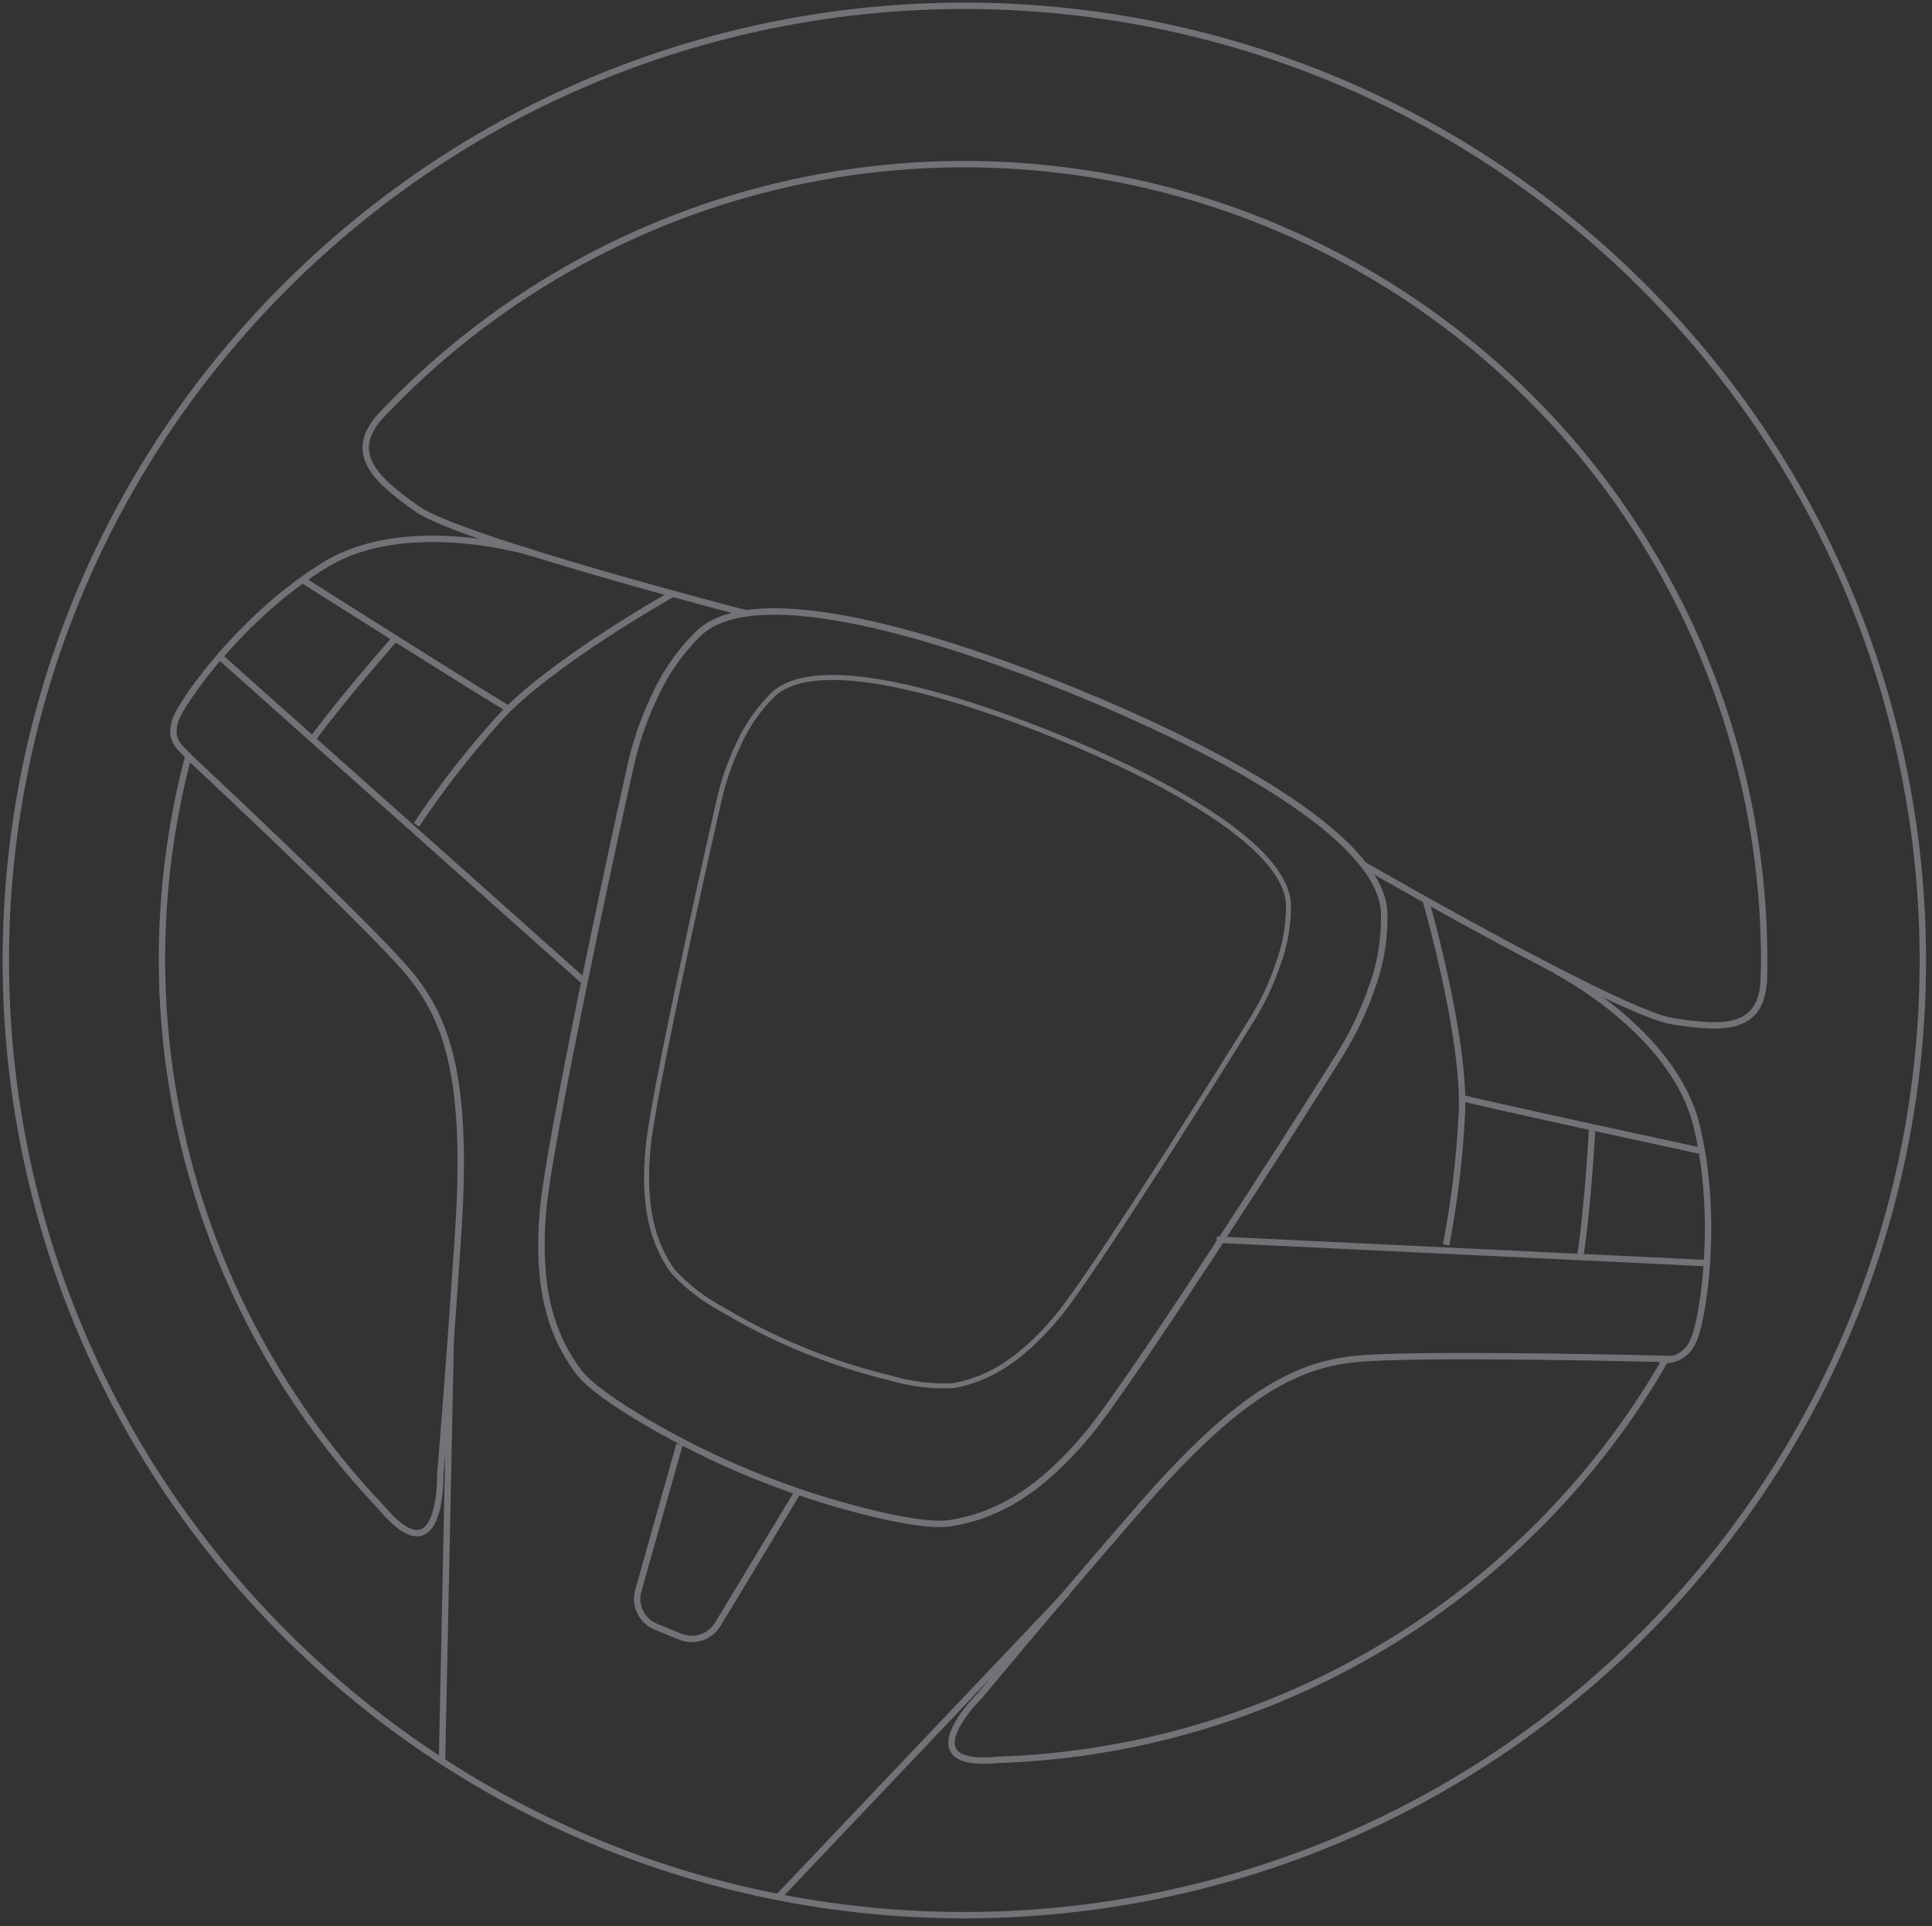 <svg width="317" height="316" viewBox="0 0 317 316" fill="none" xmlns="http://www.w3.org/2000/svg">
<rect x="0" y="0" width="317" height="316" fill="#333333" stroke="none"/>
<g opacity="0.34">
<g clip-path="url(#clip0_241_2018)">
<path d="M269.437 268.335C330.856 207.168 330.856 107.995 269.437 46.828C208.018 -14.34 108.439 -14.34 47.02 46.828C-14.399 107.995 -14.399 207.168 47.02 268.335C108.439 329.503 208.018 329.503 269.437 268.335Z" stroke="#EEEAF8" stroke-width="1.05" stroke-miterlimit="10"/>
<path d="M225.038 162.186C226.547 158.124 227.249 153.809 227.106 149.481C226.168 136.759 198.568 122.496 176.391 113.443C154.214 104.391 124.529 95.2 114.883 103.681C111.735 106.691 109.198 110.276 107.409 114.24C105.618 117.983 104.27 121.921 103.394 125.975C100.075 140.774 90.046 187.578 89.091 198.673C88.065 210.686 90.151 218.578 94.843 224.948C96.581 227.32 101.048 230.366 105.932 233.239C117.251 239.901 129.481 244.892 142.239 248.056C147.731 249.423 153.049 250.375 155.969 249.89C163.808 248.627 170.847 244.473 178.563 235.195C185.724 226.541 211.586 186.262 219.615 173.402C221.855 169.886 223.675 166.122 225.038 162.186Z" stroke="#EEEAF8" stroke-width="1.06" stroke-miterlimit="10"/>
<path d="M209.674 158.257C210.87 155.082 211.459 151.712 211.412 148.321C210.838 138.421 190.104 127.55 173.401 120.8C156.699 114.049 134.331 107.195 126.927 113.876C124.501 116.251 122.544 119.057 121.157 122.15C119.752 125.084 118.685 128.168 117.976 131.341C115.317 142.904 107.201 179.495 106.349 188.167C105.445 197.548 106.94 203.745 110.416 208.591C112.807 211.159 115.616 213.306 118.724 214.944C127.203 219.988 136.395 223.734 145.993 226.056C149.37 227.071 152.897 227.504 156.421 227.337C162.365 226.264 167.753 222.958 173.801 215.636C179.311 208.868 199.315 177.124 205.572 167.015C207.266 164.259 208.642 161.321 209.674 158.257Z" stroke="#EEEAF8" stroke-width="0.82" stroke-miterlimit="10"/>
<path d="M164.207 288.715C186.513 287.89 208.24 281.418 227.337 269.909C246.434 258.401 262.271 242.236 273.355 222.94C273.355 222.94 232.859 221.936 222.587 222.94C212.316 223.944 202.861 228.998 186.402 248.021C169.943 267.044 160.818 278.156 160.818 278.156C160.818 278.156 148.409 290.272 163.929 288.715H164.207Z" stroke="#EEEAF8" stroke-width="1.05" stroke-miterlimit="10"/>
<path d="M62.569 247.346C72.597 259.237 72.232 241.998 72.232 241.998C72.232 241.998 73.466 227.787 75.152 202.723C76.838 177.66 73.657 167.482 67.053 159.572C60.448 151.662 30.902 124.088 30.902 124.088C25.223 145.569 25.132 168.136 30.636 189.661C36.139 211.187 47.057 230.961 62.36 247.121L62.569 247.346Z" stroke="#EEEAF8" stroke-width="1.05" stroke-miterlimit="10"/>
<path d="M73.952 219.946L72.527 288.957" stroke="#EEEAF8" stroke-width="1.05" stroke-miterlimit="10"/>
<path d="M175.157 261.245L127.535 311.407" stroke="#EEEAF8" stroke-width="1.05" stroke-miterlimit="10"/>
<path d="M122.495 100.652C122.495 100.652 75.569 88.536 68.425 83.482C61.282 78.427 56.451 73.979 63.333 67.315L62.169 68.544C80.346 49.11 104.036 35.652 130.084 29.961C156.132 24.27 183.304 26.616 207.98 36.686C232.656 46.757 253.667 64.075 268.215 86.334C282.763 108.593 290.157 134.737 289.414 161.286V159.555C289.622 169.109 283.07 168.919 274.397 167.534C265.725 166.15 223.821 141.934 223.821 141.934" stroke="#EEEAF8" stroke-width="1.05" stroke-miterlimit="10"/>
<path d="M255.244 159.243C255.244 159.243 274.554 169.109 278.36 184.636C282.166 200.162 279.298 216.951 277.908 219.773C277.524 220.897 276.748 221.846 275.721 222.449C274.695 223.053 273.485 223.27 272.312 223.062" stroke="#EEEAF8" stroke-width="1.05" stroke-miterlimit="10"/>
<path d="M87.613 90.786C87.613 90.786 66.913 84.312 53.27 92.707C39.627 101.102 29.824 115.088 28.816 118.065C27.808 121.042 28.99 122.236 30.989 124.123" stroke="#EEEAF8" stroke-width="1.05" stroke-miterlimit="10"/>
<path d="M111.493 236.978L104.733 260.968C104.399 262.138 104.511 263.389 105.046 264.481C105.582 265.574 106.504 266.431 107.635 266.888L111.563 268.498C112.655 268.958 113.876 269.015 115.006 268.66C116.137 268.305 117.104 267.56 117.733 266.559L130.785 244.957" stroke="#EEEAF8" stroke-width="1.05" stroke-miterlimit="10"/>
<path d="M36.046 107.714L95.886 161.043" stroke="#EEEAF8" stroke-width="1.05" stroke-miterlimit="10"/>
<path d="M279.855 207.224L199.645 203.381" stroke="#EEEAF8" stroke-width="1.05" stroke-miterlimit="10"/>
<path d="M110.381 97.415C110.381 97.415 89.855 108.926 81.687 118.117C76.832 123.533 72.366 129.282 68.321 135.322" stroke="#EEEAF8" stroke-width="1.05" stroke-miterlimit="10"/>
<path d="M83.424 116.247C83.251 116.42 49.638 95.13 49.638 95.13" stroke="#EEEAF8" stroke-width="1.05" stroke-miterlimit="10"/>
<path d="M64.671 104.927C64.671 104.927 55.981 114.811 51.271 121.284" stroke="#EEEAF8" stroke-width="1.05" stroke-miterlimit="10"/>
<path d="M233.971 147.854C233.971 147.854 240.489 170.355 239.863 182.697C239.507 189.931 238.642 197.132 237.273 204.246" stroke="#EEEAF8" stroke-width="1.05" stroke-miterlimit="10"/>
<path d="M239.846 180.101C239.846 180.343 278.812 188.755 278.812 188.755" stroke="#EEEAF8" stroke-width="1.05" stroke-miterlimit="10"/>
<path d="M261.241 185.207C261.241 185.207 260.528 198.396 259.259 206.237" stroke="#EEEAF8" stroke-width="1.05" stroke-miterlimit="10"/>
</g>
</g>
<defs>
<clipPath id="clip0_241_2018">
<rect width="316.475" height="315.18" fill="white"/>
</clipPath>
</defs>
</svg>
